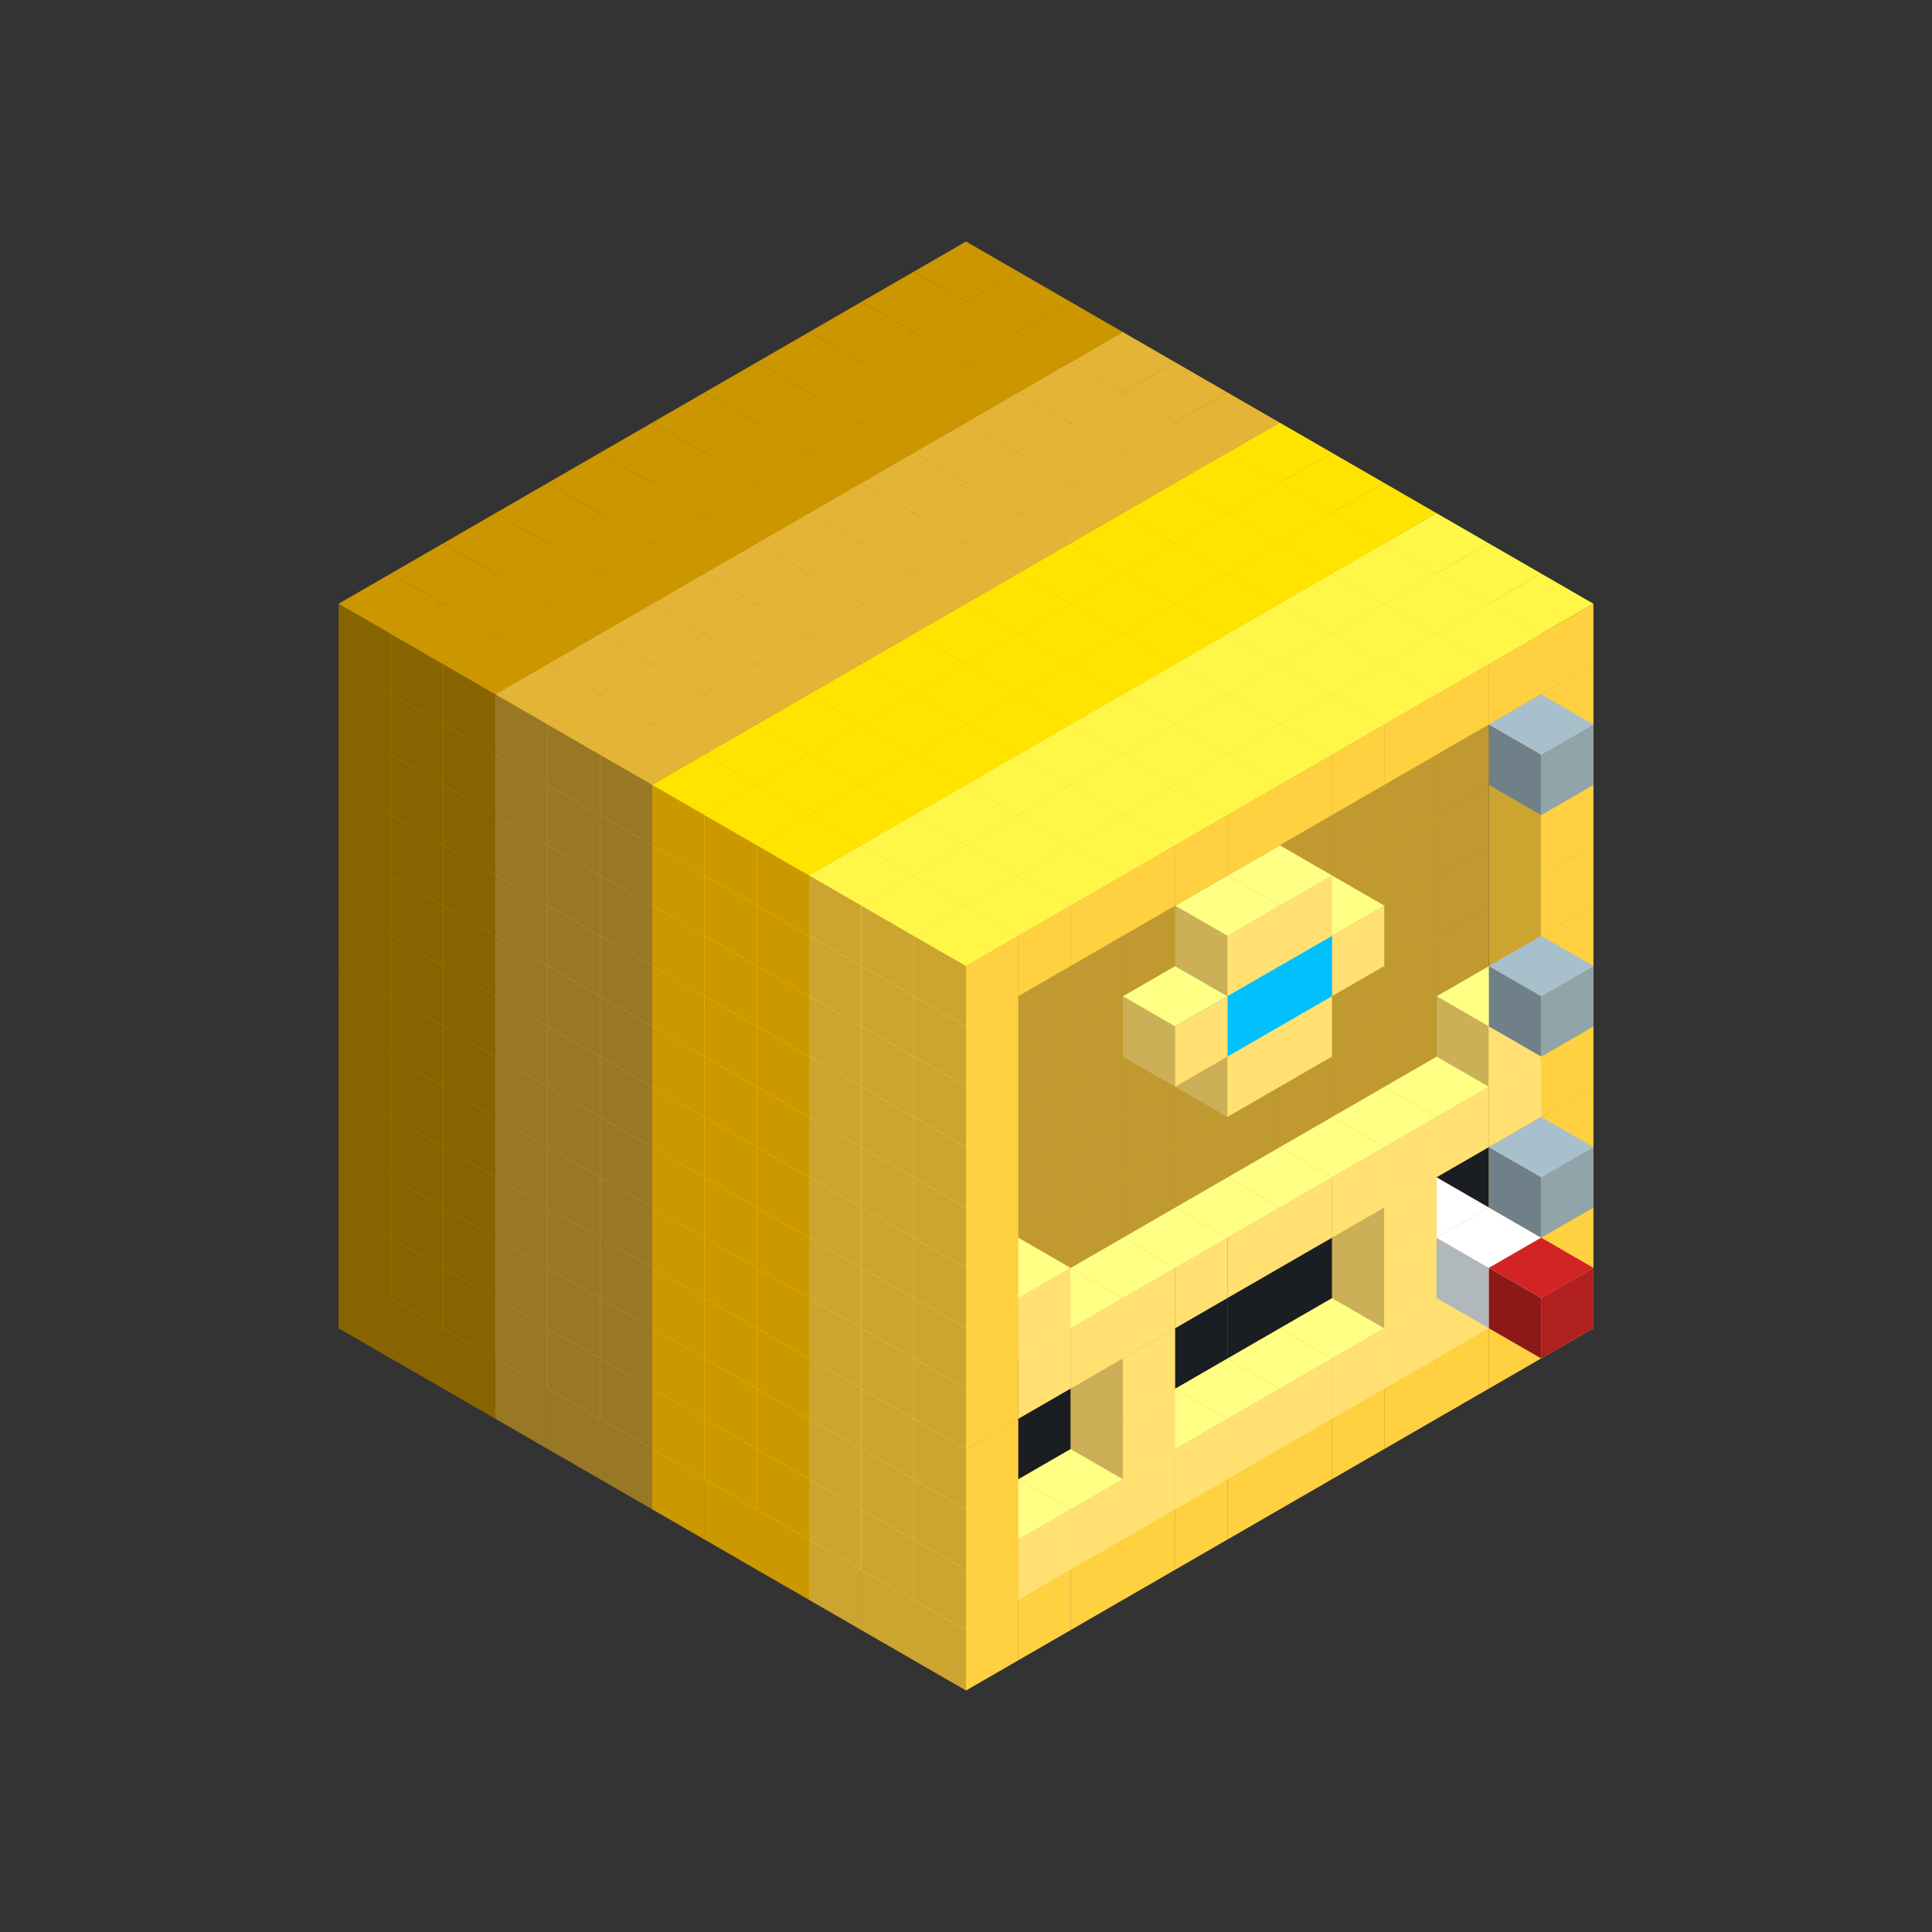 
<svg width='600' height='600' viewBox='4436371 5550000 3200000 3200000' xmlns='http://www.w3.org/2000/svg' xmlns:xlink='http://www.w3.org/1999/xlink'>
<rect x="4436371" y="5550000" width="3200000" height="3200000" fill="#333333" stroke="none"/>
<use xlink:href='#v-0x000001cc-6' transform='translate(983738,3600000)'/>
<use xlink:href='#v-0x000001cc-6' transform='translate(1070341,3650000)'/>
<use xlink:href='#v-0x000001cc-6' transform='translate(1156944,3700000)'/>
<use xlink:href='#v-0x000001cc-2' transform='translate(1243547,3750000)'/>
<use xlink:href='#v-0x000001cc-2' transform='translate(1330150,3800000)'/>
<use xlink:href='#v-0x000001cc-2' transform='translate(1416753,3850000)'/>
<use xlink:href='#v-0x000001cc-5' transform='translate(1503356,3900000)'/>
<use xlink:href='#v-0x000001cc-5' transform='translate(1589959,3950000)'/>
<use xlink:href='#v-0x000001cc-5' transform='translate(1676562,4000000)'/>
<use xlink:href='#v-0x000001cc-4' transform='translate(1763165,4050000)'/>
<use xlink:href='#v-0x000001cc-4' transform='translate(1849768,4100000)'/>
<use xlink:href='#v-0x000001cc-4' transform='translate(2889004,3600000)'/>
<use xlink:href='#v-0x000001cc-4' transform='translate(2802401,3650000)'/>
<use xlink:href='#v-0x000001cc-4' transform='translate(2715798,3700000)'/>
<use xlink:href='#v-0x000001cc-4' transform='translate(2629195,3750000)'/>
<use xlink:href='#v-0x000001cc-4' transform='translate(2542592,3800000)'/>
<use xlink:href='#v-0x000001cc-4' transform='translate(2455989,3850000)'/>
<use xlink:href='#v-0x000001cc-4' transform='translate(2369386,3900000)'/>
<use xlink:href='#v-0x000001cc-4' transform='translate(2282783,3950000)'/>
<use xlink:href='#v-0x000001cc-4' transform='translate(2196180,4000000)'/>
<use xlink:href='#v-0x000001cc-4' transform='translate(2109577,4050000)'/>
<use xlink:href='#v-0x000001cc-4' transform='translate(2022974,4100000)'/>
<use xlink:href='#v-0x000001cc-4' transform='translate(1936371,4150000)'/>
<use xlink:href='#v-0x000001cc-6' transform='translate(983738,3500000)'/>
<use xlink:href='#v-0x000001cc-6' transform='translate(1070341,3550000)'/>
<use xlink:href='#v-0x000001cc-6' transform='translate(1156944,3600000)'/>
<use xlink:href='#v-0x000001cc-2' transform='translate(1243547,3650000)'/>
<use xlink:href='#v-0x000001cc-2' transform='translate(1330150,3700000)'/>
<use xlink:href='#v-0x000001cc-2' transform='translate(1416753,3750000)'/>
<use xlink:href='#v-0x000001cc-5' transform='translate(1503356,3800000)'/>
<use xlink:href='#v-0x000001cc-5' transform='translate(1589959,3850000)'/>
<use xlink:href='#v-0x000001cc-5' transform='translate(1676562,3900000)'/>
<use xlink:href='#v-0x000001cc-4' transform='translate(1763165,3950000)'/>
<use xlink:href='#v-0x000001cc-2' transform='translate(2715798,3500000)'/>
<use xlink:href='#v-0x000001cc-2' transform='translate(2629195,3550000)'/>
<use xlink:href='#v-0x000001cc-2' transform='translate(2542592,3600000)'/>
<use xlink:href='#v-0x000001cc-2' transform='translate(2455989,3650000)'/>
<use xlink:href='#v-0x000001cc-2' transform='translate(2369386,3700000)'/>
<use xlink:href='#v-0x000001cc-2' transform='translate(2282783,3750000)'/>
<use xlink:href='#v-0x000001cc-2' transform='translate(2196180,3800000)'/>
<use xlink:href='#v-0x000001cc-2' transform='translate(2109577,3850000)'/>
<use xlink:href='#v-0x000001cc-2' transform='translate(2022974,3900000)'/>
<use xlink:href='#v-0x000001cc-2' transform='translate(1936371,3950000)'/>
<use xlink:href='#v-0x000001cc-4' transform='translate(1849768,4000000)'/>
<use xlink:href='#v-0x000001cc-4' transform='translate(2889004,3500000)'/>
<use xlink:href='#v-0x000001cc-1' transform='translate(2802401,3550000)'/>
<use xlink:href='#v-0x000001cc-1' transform='translate(2715798,3600000)'/>
<use xlink:href='#v-0x000001cc-1' transform='translate(2629195,3650000)'/>
<use xlink:href='#v-0x000001cc-1' transform='translate(2542592,3700000)'/>
<use xlink:href='#v-0x000001cc-1' transform='translate(2455989,3750000)'/>
<use xlink:href='#v-0x000001cc-1' transform='translate(2369386,3800000)'/>
<use xlink:href='#v-0x000001cc-1' transform='translate(2282783,3850000)'/>
<use xlink:href='#v-0x000001cc-1' transform='translate(2196180,3900000)'/>
<use xlink:href='#v-0x000001cc-1' transform='translate(2109577,3950000)'/>
<use xlink:href='#v-0x000001cc-1' transform='translate(2022974,4000000)'/>
<use xlink:href='#v-0x000001cc-4' transform='translate(1936371,4050000)'/>
<use xlink:href='#v-0x000001cc-6' transform='translate(983738,3400000)'/>
<use xlink:href='#v-0x000001cc-6' transform='translate(1070341,3450000)'/>
<use xlink:href='#v-0x000001cc-6' transform='translate(1156944,3500000)'/>
<use xlink:href='#v-0x000001cc-2' transform='translate(1243547,3550000)'/>
<use xlink:href='#v-0x000001cc-2' transform='translate(1330150,3600000)'/>
<use xlink:href='#v-0x000001cc-2' transform='translate(1416753,3650000)'/>
<use xlink:href='#v-0x000001cc-5' transform='translate(1503356,3700000)'/>
<use xlink:href='#v-0x000001cc-5' transform='translate(1589959,3750000)'/>
<use xlink:href='#v-0x000001cc-5' transform='translate(1676562,3800000)'/>
<use xlink:href='#v-0x000001cc-4' transform='translate(1763165,3850000)'/>
<use xlink:href='#v-0x000001cc-7' transform='translate(2715798,3400000)'/>
<use xlink:href='#v-0x000001cc-8' transform='translate(2629195,3450000)'/>
<use xlink:href='#v-0x000001cc-7' transform='translate(2542592,3500000)'/>
<use xlink:href='#v-0x000001cc-7' transform='translate(2455989,3550000)'/>
<use xlink:href='#v-0x000001cc-7' transform='translate(2369386,3600000)'/>
<use xlink:href='#v-0x000001cc-7' transform='translate(2282783,3650000)'/>
<use xlink:href='#v-0x000001cc-7' transform='translate(2196180,3700000)'/>
<use xlink:href='#v-0x000001cc-7' transform='translate(2109577,3750000)'/>
<use xlink:href='#v-0x000001cc-7' transform='translate(2022974,3800000)'/>
<use xlink:href='#v-0x000001cc-7' transform='translate(1936371,3850000)'/>
<use xlink:href='#v-0x000001cc-4' transform='translate(1849768,3900000)'/>
<use xlink:href='#v-0x000001cc-4' transform='translate(2889004,3400000)'/>
<use xlink:href='#v-0x000001cc-8' transform='translate(2715798,3500000)'/>
<use xlink:href='#v-0x000001cc-1' transform='translate(2629195,3550000)'/>
<use xlink:href='#v-0x000001cc-1' transform='translate(2196180,3800000)'/>
<use xlink:href='#v-0x000001cc-4' transform='translate(1936371,3950000)'/>
<use xlink:href='#v-0x000001cc-8' transform='translate(2802401,3550000)'/>
<use xlink:href='#v-0x000001cc-9' transform='translate(2889004,3600000)'/>
<use xlink:href='#v-0x000001cc-6' transform='translate(983738,3300000)'/>
<use xlink:href='#v-0x000001cc-6' transform='translate(1070341,3350000)'/>
<use xlink:href='#v-0x000001cc-6' transform='translate(1156944,3400000)'/>
<use xlink:href='#v-0x000001cc-2' transform='translate(1243547,3450000)'/>
<use xlink:href='#v-0x000001cc-2' transform='translate(1330150,3500000)'/>
<use xlink:href='#v-0x000001cc-2' transform='translate(1416753,3550000)'/>
<use xlink:href='#v-0x000001cc-5' transform='translate(1503356,3600000)'/>
<use xlink:href='#v-0x000001cc-5' transform='translate(1589959,3650000)'/>
<use xlink:href='#v-0x000001cc-5' transform='translate(1676562,3700000)'/>
<use xlink:href='#v-0x000001cc-4' transform='translate(1763165,3750000)'/>
<use xlink:href='#v-0x000001cc-7' transform='translate(2715798,3300000)'/>
<use xlink:href='#v-0x000001cc-7' transform='translate(2629195,3350000)'/>
<use xlink:href='#v-0x000001cc-7' transform='translate(2542592,3400000)'/>
<use xlink:href='#v-0x000001cc-7' transform='translate(2455989,3450000)'/>
<use xlink:href='#v-0x000001cc-7' transform='translate(2369386,3500000)'/>
<use xlink:href='#v-0x000001cc-7' transform='translate(2282783,3550000)'/>
<use xlink:href='#v-0x000001cc-7' transform='translate(2196180,3600000)'/>
<use xlink:href='#v-0x000001cc-7' transform='translate(2109577,3650000)'/>
<use xlink:href='#v-0x000001cc-7' transform='translate(2022974,3700000)'/>
<use xlink:href='#v-0x000001cc-7' transform='translate(1936371,3750000)'/>
<use xlink:href='#v-0x000001cc-4' transform='translate(1849768,3800000)'/>
<use xlink:href='#v-0x000001cc-4' transform='translate(2889004,3300000)'/>
<use xlink:href='#v-0x000001cc-1' transform='translate(2629195,3450000)'/>
<use xlink:href='#v-0x000001cc-1' transform='translate(2196180,3700000)'/>
<use xlink:href='#v-0x000001cc-4' transform='translate(1936371,3850000)'/>
<use xlink:href='#v-0x000001cc-6' transform='translate(983738,3200000)'/>
<use xlink:href='#v-0x000001cc-6' transform='translate(1070341,3250000)'/>
<use xlink:href='#v-0x000001cc-6' transform='translate(1156944,3300000)'/>
<use xlink:href='#v-0x000001cc-2' transform='translate(1243547,3350000)'/>
<use xlink:href='#v-0x000001cc-2' transform='translate(1330150,3400000)'/>
<use xlink:href='#v-0x000001cc-2' transform='translate(1416753,3450000)'/>
<use xlink:href='#v-0x000001cc-5' transform='translate(1503356,3500000)'/>
<use xlink:href='#v-0x000001cc-5' transform='translate(1589959,3550000)'/>
<use xlink:href='#v-0x000001cc-5' transform='translate(1676562,3600000)'/>
<use xlink:href='#v-0x000001cc-4' transform='translate(1763165,3650000)'/>
<use xlink:href='#v-0x000001cc-2' transform='translate(2715798,3200000)'/>
<use xlink:href='#v-0x000001cc-2' transform='translate(2629195,3250000)'/>
<use xlink:href='#v-0x000001cc-2' transform='translate(2542592,3300000)'/>
<use xlink:href='#v-0x000001cc-2' transform='translate(2455989,3350000)'/>
<use xlink:href='#v-0x000001cc-2' transform='translate(2369386,3400000)'/>
<use xlink:href='#v-0x000001cc-2' transform='translate(2282783,3450000)'/>
<use xlink:href='#v-0x000001cc-2' transform='translate(2196180,3500000)'/>
<use xlink:href='#v-0x000001cc-2' transform='translate(2109577,3550000)'/>
<use xlink:href='#v-0x000001cc-2' transform='translate(2022974,3600000)'/>
<use xlink:href='#v-0x000001cc-2' transform='translate(1936371,3650000)'/>
<use xlink:href='#v-0x000001cc-4' transform='translate(1849768,3700000)'/>
<use xlink:href='#v-0x000001cc-4' transform='translate(2889004,3200000)'/>
<use xlink:href='#v-0x000001cc-1' transform='translate(2802401,3250000)'/>
<use xlink:href='#v-0x000001cc-1' transform='translate(2715798,3300000)'/>
<use xlink:href='#v-0x000001cc-1' transform='translate(2629195,3350000)'/>
<use xlink:href='#v-0x000001cc-1' transform='translate(2542592,3400000)'/>
<use xlink:href='#v-0x000001cc-1' transform='translate(2455989,3450000)'/>
<use xlink:href='#v-0x000001cc-1' transform='translate(2369386,3500000)'/>
<use xlink:href='#v-0x000001cc-1' transform='translate(2282783,3550000)'/>
<use xlink:href='#v-0x000001cc-1' transform='translate(2196180,3600000)'/>
<use xlink:href='#v-0x000001cc-1' transform='translate(2109577,3650000)'/>
<use xlink:href='#v-0x000001cc-1' transform='translate(2022974,3700000)'/>
<use xlink:href='#v-0x000001cc-4' transform='translate(1936371,3750000)'/>
<use xlink:href='#v-0x000001cc-10' transform='translate(2889004,3400000)'/>
<use xlink:href='#v-0x000001cc-6' transform='translate(983738,3100000)'/>
<use xlink:href='#v-0x000001cc-6' transform='translate(1070341,3150000)'/>
<use xlink:href='#v-0x000001cc-6' transform='translate(1156944,3200000)'/>
<use xlink:href='#v-0x000001cc-2' transform='translate(1243547,3250000)'/>
<use xlink:href='#v-0x000001cc-2' transform='translate(1330150,3300000)'/>
<use xlink:href='#v-0x000001cc-2' transform='translate(1416753,3350000)'/>
<use xlink:href='#v-0x000001cc-5' transform='translate(1503356,3400000)'/>
<use xlink:href='#v-0x000001cc-5' transform='translate(1589959,3450000)'/>
<use xlink:href='#v-0x000001cc-5' transform='translate(1676562,3500000)'/>
<use xlink:href='#v-0x000001cc-4' transform='translate(1763165,3550000)'/>
<use xlink:href='#v-0x000001cc-2' transform='translate(2715798,3100000)'/>
<use xlink:href='#v-0x000001cc-2' transform='translate(2629195,3150000)'/>
<use xlink:href='#v-0x000001cc-2' transform='translate(2542592,3200000)'/>
<use xlink:href='#v-0x000001cc-2' transform='translate(2455989,3250000)'/>
<use xlink:href='#v-0x000001cc-2' transform='translate(2369386,3300000)'/>
<use xlink:href='#v-0x000001cc-2' transform='translate(2282783,3350000)'/>
<use xlink:href='#v-0x000001cc-2' transform='translate(2196180,3400000)'/>
<use xlink:href='#v-0x000001cc-2' transform='translate(2109577,3450000)'/>
<use xlink:href='#v-0x000001cc-2' transform='translate(2022974,3500000)'/>
<use xlink:href='#v-0x000001cc-2' transform='translate(1936371,3550000)'/>
<use xlink:href='#v-0x000001cc-4' transform='translate(1849768,3600000)'/>
<use xlink:href='#v-0x000001cc-4' transform='translate(2889004,3100000)'/>
<use xlink:href='#v-0x000001cc-1' transform='translate(2802401,3150000)'/>
<use xlink:href='#v-0x000001cc-1' transform='translate(2022974,3600000)'/>
<use xlink:href='#v-0x000001cc-4' transform='translate(1936371,3650000)'/>
<use xlink:href='#v-0x000001cc-6' transform='translate(983738,3000000)'/>
<use xlink:href='#v-0x000001cc-6' transform='translate(1070341,3050000)'/>
<use xlink:href='#v-0x000001cc-6' transform='translate(1156944,3100000)'/>
<use xlink:href='#v-0x000001cc-2' transform='translate(1243547,3150000)'/>
<use xlink:href='#v-0x000001cc-2' transform='translate(1330150,3200000)'/>
<use xlink:href='#v-0x000001cc-2' transform='translate(1416753,3250000)'/>
<use xlink:href='#v-0x000001cc-5' transform='translate(1503356,3300000)'/>
<use xlink:href='#v-0x000001cc-5' transform='translate(1589959,3350000)'/>
<use xlink:href='#v-0x000001cc-5' transform='translate(1676562,3400000)'/>
<use xlink:href='#v-0x000001cc-4' transform='translate(1763165,3450000)'/>
<use xlink:href='#v-0x000001cc-2' transform='translate(2715798,3000000)'/>
<use xlink:href='#v-0x000001cc-2' transform='translate(2629195,3050000)'/>
<use xlink:href='#v-0x000001cc-2' transform='translate(2542592,3100000)'/>
<use xlink:href='#v-0x000001cc-2' transform='translate(2455989,3150000)'/>
<use xlink:href='#v-0x000001cc-2' transform='translate(2369386,3200000)'/>
<use xlink:href='#v-0x000001cc-2' transform='translate(2282783,3250000)'/>
<use xlink:href='#v-0x000001cc-2' transform='translate(2196180,3300000)'/>
<use xlink:href='#v-0x000001cc-2' transform='translate(2109577,3350000)'/>
<use xlink:href='#v-0x000001cc-2' transform='translate(2022974,3400000)'/>
<use xlink:href='#v-0x000001cc-2' transform='translate(1936371,3450000)'/>
<use xlink:href='#v-0x000001cc-4' transform='translate(1849768,3500000)'/>
<use xlink:href='#v-0x000001cc-4' transform='translate(2889004,3000000)'/>
<use xlink:href='#v-0x000001cc-4' transform='translate(1936371,3550000)'/>
<use xlink:href='#v-0x000001cc-6' transform='translate(983738,2900000)'/>
<use xlink:href='#v-0x000001cc-6' transform='translate(1070341,2950000)'/>
<use xlink:href='#v-0x000001cc-6' transform='translate(1156944,3000000)'/>
<use xlink:href='#v-0x000001cc-2' transform='translate(1243547,3050000)'/>
<use xlink:href='#v-0x000001cc-2' transform='translate(1330150,3100000)'/>
<use xlink:href='#v-0x000001cc-2' transform='translate(1416753,3150000)'/>
<use xlink:href='#v-0x000001cc-5' transform='translate(1503356,3200000)'/>
<use xlink:href='#v-0x000001cc-5' transform='translate(1589959,3250000)'/>
<use xlink:href='#v-0x000001cc-5' transform='translate(1676562,3300000)'/>
<use xlink:href='#v-0x000001cc-4' transform='translate(1763165,3350000)'/>
<use xlink:href='#v-0x000001cc-2' transform='translate(2715798,2900000)'/>
<use xlink:href='#v-0x000001cc-2' transform='translate(2629195,2950000)'/>
<use xlink:href='#v-0x000001cc-2' transform='translate(2542592,3000000)'/>
<use xlink:href='#v-0x000001cc-2' transform='translate(2455989,3050000)'/>
<use xlink:href='#v-0x000001cc-2' transform='translate(2369386,3100000)'/>
<use xlink:href='#v-0x000001cc-2' transform='translate(2282783,3150000)'/>
<use xlink:href='#v-0x000001cc-2' transform='translate(2196180,3200000)'/>
<use xlink:href='#v-0x000001cc-2' transform='translate(2109577,3250000)'/>
<use xlink:href='#v-0x000001cc-2' transform='translate(2022974,3300000)'/>
<use xlink:href='#v-0x000001cc-2' transform='translate(1936371,3350000)'/>
<use xlink:href='#v-0x000001cc-4' transform='translate(1849768,3400000)'/>
<use xlink:href='#v-0x000001cc-4' transform='translate(2889004,2900000)'/>
<use xlink:href='#v-0x000001cc-1' transform='translate(2455989,3150000)'/>
<use xlink:href='#v-0x000001cc-1' transform='translate(2369386,3200000)'/>
<use xlink:href='#v-0x000001cc-4' transform='translate(1936371,3450000)'/>
<use xlink:href='#v-0x000001cc-10' transform='translate(2889004,3100000)'/>
<use xlink:href='#v-0x000001cc-6' transform='translate(983738,2800000)'/>
<use xlink:href='#v-0x000001cc-6' transform='translate(1070341,2850000)'/>
<use xlink:href='#v-0x000001cc-6' transform='translate(1156944,2900000)'/>
<use xlink:href='#v-0x000001cc-2' transform='translate(1243547,2950000)'/>
<use xlink:href='#v-0x000001cc-2' transform='translate(1330150,3000000)'/>
<use xlink:href='#v-0x000001cc-2' transform='translate(1416753,3050000)'/>
<use xlink:href='#v-0x000001cc-5' transform='translate(1503356,3100000)'/>
<use xlink:href='#v-0x000001cc-5' transform='translate(1589959,3150000)'/>
<use xlink:href='#v-0x000001cc-5' transform='translate(1676562,3200000)'/>
<use xlink:href='#v-0x000001cc-4' transform='translate(1763165,3250000)'/>
<use xlink:href='#v-0x000001cc-2' transform='translate(2715798,2800000)'/>
<use xlink:href='#v-0x000001cc-2' transform='translate(2629195,2850000)'/>
<use xlink:href='#v-0x000001cc-2' transform='translate(2542592,2900000)'/>
<use xlink:href='#v-0x000001cc-2' transform='translate(2455989,2950000)'/>
<use xlink:href='#v-0x000001cc-2' transform='translate(2369386,3000000)'/>
<use xlink:href='#v-0x000001cc-2' transform='translate(2282783,3050000)'/>
<use xlink:href='#v-0x000001cc-2' transform='translate(2196180,3100000)'/>
<use xlink:href='#v-0x000001cc-2' transform='translate(2109577,3150000)'/>
<use xlink:href='#v-0x000001cc-2' transform='translate(2022974,3200000)'/>
<use xlink:href='#v-0x000001cc-2' transform='translate(1936371,3250000)'/>
<use xlink:href='#v-0x000001cc-4' transform='translate(1849768,3300000)'/>
<use xlink:href='#v-0x000001cc-4' transform='translate(2889004,2800000)'/>
<use xlink:href='#v-0x000001cc-1' transform='translate(2542592,3000000)'/>
<use xlink:href='#v-0x000001cc-3' transform='translate(2455989,3050000)'/>
<use xlink:href='#v-0x000001cc-3' transform='translate(2369386,3100000)'/>
<use xlink:href='#v-0x000001cc-1' transform='translate(2282783,3150000)'/>
<use xlink:href='#v-0x000001cc-4' transform='translate(1936371,3350000)'/>
<use xlink:href='#v-0x000001cc-6' transform='translate(983738,2700000)'/>
<use xlink:href='#v-0x000001cc-6' transform='translate(1070341,2750000)'/>
<use xlink:href='#v-0x000001cc-6' transform='translate(1156944,2800000)'/>
<use xlink:href='#v-0x000001cc-2' transform='translate(1243547,2850000)'/>
<use xlink:href='#v-0x000001cc-2' transform='translate(1330150,2900000)'/>
<use xlink:href='#v-0x000001cc-2' transform='translate(1416753,2950000)'/>
<use xlink:href='#v-0x000001cc-5' transform='translate(1503356,3000000)'/>
<use xlink:href='#v-0x000001cc-5' transform='translate(1589959,3050000)'/>
<use xlink:href='#v-0x000001cc-5' transform='translate(1676562,3100000)'/>
<use xlink:href='#v-0x000001cc-4' transform='translate(1763165,3150000)'/>
<use xlink:href='#v-0x000001cc-2' transform='translate(2715798,2700000)'/>
<use xlink:href='#v-0x000001cc-2' transform='translate(2629195,2750000)'/>
<use xlink:href='#v-0x000001cc-2' transform='translate(2542592,2800000)'/>
<use xlink:href='#v-0x000001cc-2' transform='translate(2455989,2850000)'/>
<use xlink:href='#v-0x000001cc-2' transform='translate(2369386,2900000)'/>
<use xlink:href='#v-0x000001cc-2' transform='translate(2282783,2950000)'/>
<use xlink:href='#v-0x000001cc-2' transform='translate(2196180,3000000)'/>
<use xlink:href='#v-0x000001cc-2' transform='translate(2109577,3050000)'/>
<use xlink:href='#v-0x000001cc-2' transform='translate(2022974,3100000)'/>
<use xlink:href='#v-0x000001cc-2' transform='translate(1936371,3150000)'/>
<use xlink:href='#v-0x000001cc-4' transform='translate(1849768,3200000)'/>
<use xlink:href='#v-0x000001cc-4' transform='translate(2889004,2700000)'/>
<use xlink:href='#v-0x000001cc-1' transform='translate(2455989,2950000)'/>
<use xlink:href='#v-0x000001cc-1' transform='translate(2369386,3000000)'/>
<use xlink:href='#v-0x000001cc-4' transform='translate(1936371,3250000)'/>
<use xlink:href='#v-0x000001cc-6' transform='translate(983738,2600000)'/>
<use xlink:href='#v-0x000001cc-6' transform='translate(1070341,2650000)'/>
<use xlink:href='#v-0x000001cc-6' transform='translate(1156944,2700000)'/>
<use xlink:href='#v-0x000001cc-2' transform='translate(1243547,2750000)'/>
<use xlink:href='#v-0x000001cc-2' transform='translate(1330150,2800000)'/>
<use xlink:href='#v-0x000001cc-2' transform='translate(1416753,2850000)'/>
<use xlink:href='#v-0x000001cc-5' transform='translate(1503356,2900000)'/>
<use xlink:href='#v-0x000001cc-5' transform='translate(1589959,2950000)'/>
<use xlink:href='#v-0x000001cc-5' transform='translate(1676562,3000000)'/>
<use xlink:href='#v-0x000001cc-4' transform='translate(1763165,3050000)'/>
<use xlink:href='#v-0x000001cc-2' transform='translate(2715798,2600000)'/>
<use xlink:href='#v-0x000001cc-2' transform='translate(2629195,2650000)'/>
<use xlink:href='#v-0x000001cc-2' transform='translate(2542592,2700000)'/>
<use xlink:href='#v-0x000001cc-2' transform='translate(2455989,2750000)'/>
<use xlink:href='#v-0x000001cc-2' transform='translate(2369386,2800000)'/>
<use xlink:href='#v-0x000001cc-2' transform='translate(2282783,2850000)'/>
<use xlink:href='#v-0x000001cc-2' transform='translate(2196180,2900000)'/>
<use xlink:href='#v-0x000001cc-2' transform='translate(2109577,2950000)'/>
<use xlink:href='#v-0x000001cc-2' transform='translate(2022974,3000000)'/>
<use xlink:href='#v-0x000001cc-2' transform='translate(1936371,3050000)'/>
<use xlink:href='#v-0x000001cc-4' transform='translate(1849768,3100000)'/>
<use xlink:href='#v-0x000001cc-4' transform='translate(2889004,2600000)'/>
<use xlink:href='#v-0x000001cc-4' transform='translate(1936371,3150000)'/>
<use xlink:href='#v-0x000001cc-6' transform='translate(1936371,1950000)'/>
<use xlink:href='#v-0x000001cc-6' transform='translate(1849768,2000000)'/>
<use xlink:href='#v-0x000001cc-6' transform='translate(1763165,2050000)'/>
<use xlink:href='#v-0x000001cc-6' transform='translate(1676562,2100000)'/>
<use xlink:href='#v-0x000001cc-6' transform='translate(1589959,2150000)'/>
<use xlink:href='#v-0x000001cc-6' transform='translate(1503356,2200000)'/>
<use xlink:href='#v-0x000001cc-6' transform='translate(1416753,2250000)'/>
<use xlink:href='#v-0x000001cc-6' transform='translate(1330150,2300000)'/>
<use xlink:href='#v-0x000001cc-6' transform='translate(1243547,2350000)'/>
<use xlink:href='#v-0x000001cc-6' transform='translate(1156944,2400000)'/>
<use xlink:href='#v-0x000001cc-6' transform='translate(1070341,2450000)'/>
<use xlink:href='#v-0x000001cc-6' transform='translate(983738,2500000)'/>
<use xlink:href='#v-0x000001cc-6' transform='translate(2022974,2000000)'/>
<use xlink:href='#v-0x000001cc-6' transform='translate(1936371,2050000)'/>
<use xlink:href='#v-0x000001cc-6' transform='translate(1849768,2100000)'/>
<use xlink:href='#v-0x000001cc-6' transform='translate(1763165,2150000)'/>
<use xlink:href='#v-0x000001cc-6' transform='translate(1676562,2200000)'/>
<use xlink:href='#v-0x000001cc-6' transform='translate(1589959,2250000)'/>
<use xlink:href='#v-0x000001cc-6' transform='translate(1503356,2300000)'/>
<use xlink:href='#v-0x000001cc-6' transform='translate(1416753,2350000)'/>
<use xlink:href='#v-0x000001cc-6' transform='translate(1330150,2400000)'/>
<use xlink:href='#v-0x000001cc-6' transform='translate(1243547,2450000)'/>
<use xlink:href='#v-0x000001cc-6' transform='translate(1156944,2500000)'/>
<use xlink:href='#v-0x000001cc-6' transform='translate(1070341,2550000)'/>
<use xlink:href='#v-0x000001cc-6' transform='translate(2109577,2050000)'/>
<use xlink:href='#v-0x000001cc-6' transform='translate(2022974,2100000)'/>
<use xlink:href='#v-0x000001cc-6' transform='translate(1936371,2150000)'/>
<use xlink:href='#v-0x000001cc-6' transform='translate(1849768,2200000)'/>
<use xlink:href='#v-0x000001cc-6' transform='translate(1763165,2250000)'/>
<use xlink:href='#v-0x000001cc-6' transform='translate(1676562,2300000)'/>
<use xlink:href='#v-0x000001cc-6' transform='translate(1589959,2350000)'/>
<use xlink:href='#v-0x000001cc-6' transform='translate(1503356,2400000)'/>
<use xlink:href='#v-0x000001cc-6' transform='translate(1416753,2450000)'/>
<use xlink:href='#v-0x000001cc-6' transform='translate(1330150,2500000)'/>
<use xlink:href='#v-0x000001cc-6' transform='translate(1243547,2550000)'/>
<use xlink:href='#v-0x000001cc-6' transform='translate(1156944,2600000)'/>
<use xlink:href='#v-0x000001cc-2' transform='translate(2196180,2100000)'/>
<use xlink:href='#v-0x000001cc-2' transform='translate(2109577,2150000)'/>
<use xlink:href='#v-0x000001cc-2' transform='translate(2022974,2200000)'/>
<use xlink:href='#v-0x000001cc-2' transform='translate(1936371,2250000)'/>
<use xlink:href='#v-0x000001cc-2' transform='translate(1849768,2300000)'/>
<use xlink:href='#v-0x000001cc-2' transform='translate(1763165,2350000)'/>
<use xlink:href='#v-0x000001cc-2' transform='translate(1676562,2400000)'/>
<use xlink:href='#v-0x000001cc-2' transform='translate(1589959,2450000)'/>
<use xlink:href='#v-0x000001cc-2' transform='translate(1503356,2500000)'/>
<use xlink:href='#v-0x000001cc-2' transform='translate(1416753,2550000)'/>
<use xlink:href='#v-0x000001cc-2' transform='translate(1330150,2600000)'/>
<use xlink:href='#v-0x000001cc-2' transform='translate(1243547,2650000)'/>
<use xlink:href='#v-0x000001cc-2' transform='translate(2282783,2150000)'/>
<use xlink:href='#v-0x000001cc-2' transform='translate(2196180,2200000)'/>
<use xlink:href='#v-0x000001cc-2' transform='translate(2109577,2250000)'/>
<use xlink:href='#v-0x000001cc-2' transform='translate(2022974,2300000)'/>
<use xlink:href='#v-0x000001cc-2' transform='translate(1936371,2350000)'/>
<use xlink:href='#v-0x000001cc-2' transform='translate(1849768,2400000)'/>
<use xlink:href='#v-0x000001cc-2' transform='translate(1763165,2450000)'/>
<use xlink:href='#v-0x000001cc-2' transform='translate(1676562,2500000)'/>
<use xlink:href='#v-0x000001cc-2' transform='translate(1589959,2550000)'/>
<use xlink:href='#v-0x000001cc-2' transform='translate(1503356,2600000)'/>
<use xlink:href='#v-0x000001cc-2' transform='translate(1416753,2650000)'/>
<use xlink:href='#v-0x000001cc-2' transform='translate(1330150,2700000)'/>
<use xlink:href='#v-0x000001cc-2' transform='translate(2369386,2200000)'/>
<use xlink:href='#v-0x000001cc-2' transform='translate(2282783,2250000)'/>
<use xlink:href='#v-0x000001cc-2' transform='translate(2196180,2300000)'/>
<use xlink:href='#v-0x000001cc-2' transform='translate(2109577,2350000)'/>
<use xlink:href='#v-0x000001cc-2' transform='translate(2022974,2400000)'/>
<use xlink:href='#v-0x000001cc-2' transform='translate(1936371,2450000)'/>
<use xlink:href='#v-0x000001cc-2' transform='translate(1849768,2500000)'/>
<use xlink:href='#v-0x000001cc-2' transform='translate(1763165,2550000)'/>
<use xlink:href='#v-0x000001cc-2' transform='translate(1676562,2600000)'/>
<use xlink:href='#v-0x000001cc-2' transform='translate(1589959,2650000)'/>
<use xlink:href='#v-0x000001cc-2' transform='translate(1503356,2700000)'/>
<use xlink:href='#v-0x000001cc-2' transform='translate(1416753,2750000)'/>
<use xlink:href='#v-0x000001cc-5' transform='translate(2455989,2250000)'/>
<use xlink:href='#v-0x000001cc-5' transform='translate(2369386,2300000)'/>
<use xlink:href='#v-0x000001cc-5' transform='translate(2282783,2350000)'/>
<use xlink:href='#v-0x000001cc-5' transform='translate(2196180,2400000)'/>
<use xlink:href='#v-0x000001cc-5' transform='translate(2109577,2450000)'/>
<use xlink:href='#v-0x000001cc-5' transform='translate(2022974,2500000)'/>
<use xlink:href='#v-0x000001cc-5' transform='translate(1936371,2550000)'/>
<use xlink:href='#v-0x000001cc-5' transform='translate(1849768,2600000)'/>
<use xlink:href='#v-0x000001cc-5' transform='translate(1763165,2650000)'/>
<use xlink:href='#v-0x000001cc-5' transform='translate(1676562,2700000)'/>
<use xlink:href='#v-0x000001cc-5' transform='translate(1589959,2750000)'/>
<use xlink:href='#v-0x000001cc-5' transform='translate(1503356,2800000)'/>
<use xlink:href='#v-0x000001cc-5' transform='translate(2542592,2300000)'/>
<use xlink:href='#v-0x000001cc-5' transform='translate(2455989,2350000)'/>
<use xlink:href='#v-0x000001cc-5' transform='translate(2369386,2400000)'/>
<use xlink:href='#v-0x000001cc-5' transform='translate(2282783,2450000)'/>
<use xlink:href='#v-0x000001cc-5' transform='translate(2196180,2500000)'/>
<use xlink:href='#v-0x000001cc-5' transform='translate(2109577,2550000)'/>
<use xlink:href='#v-0x000001cc-5' transform='translate(2022974,2600000)'/>
<use xlink:href='#v-0x000001cc-5' transform='translate(1936371,2650000)'/>
<use xlink:href='#v-0x000001cc-5' transform='translate(1849768,2700000)'/>
<use xlink:href='#v-0x000001cc-5' transform='translate(1763165,2750000)'/>
<use xlink:href='#v-0x000001cc-5' transform='translate(1676562,2800000)'/>
<use xlink:href='#v-0x000001cc-5' transform='translate(1589959,2850000)'/>
<use xlink:href='#v-0x000001cc-5' transform='translate(2629195,2350000)'/>
<use xlink:href='#v-0x000001cc-5' transform='translate(2542592,2400000)'/>
<use xlink:href='#v-0x000001cc-5' transform='translate(2455989,2450000)'/>
<use xlink:href='#v-0x000001cc-5' transform='translate(2369386,2500000)'/>
<use xlink:href='#v-0x000001cc-5' transform='translate(2282783,2550000)'/>
<use xlink:href='#v-0x000001cc-5' transform='translate(2196180,2600000)'/>
<use xlink:href='#v-0x000001cc-5' transform='translate(2109577,2650000)'/>
<use xlink:href='#v-0x000001cc-5' transform='translate(2022974,2700000)'/>
<use xlink:href='#v-0x000001cc-5' transform='translate(1936371,2750000)'/>
<use xlink:href='#v-0x000001cc-5' transform='translate(1849768,2800000)'/>
<use xlink:href='#v-0x000001cc-5' transform='translate(1763165,2850000)'/>
<use xlink:href='#v-0x000001cc-5' transform='translate(1676562,2900000)'/>
<use xlink:href='#v-0x000001cc-4' transform='translate(2715798,2400000)'/>
<use xlink:href='#v-0x000001cc-4' transform='translate(2629195,2450000)'/>
<use xlink:href='#v-0x000001cc-4' transform='translate(2542592,2500000)'/>
<use xlink:href='#v-0x000001cc-4' transform='translate(2455989,2550000)'/>
<use xlink:href='#v-0x000001cc-4' transform='translate(2369386,2600000)'/>
<use xlink:href='#v-0x000001cc-4' transform='translate(2282783,2650000)'/>
<use xlink:href='#v-0x000001cc-4' transform='translate(2196180,2700000)'/>
<use xlink:href='#v-0x000001cc-4' transform='translate(2109577,2750000)'/>
<use xlink:href='#v-0x000001cc-4' transform='translate(2022974,2800000)'/>
<use xlink:href='#v-0x000001cc-4' transform='translate(1936371,2850000)'/>
<use xlink:href='#v-0x000001cc-4' transform='translate(1849768,2900000)'/>
<use xlink:href='#v-0x000001cc-4' transform='translate(1763165,2950000)'/>
<use xlink:href='#v-0x000001cc-4' transform='translate(2802401,2450000)'/>
<use xlink:href='#v-0x000001cc-4' transform='translate(2715798,2500000)'/>
<use xlink:href='#v-0x000001cc-4' transform='translate(2629195,2550000)'/>
<use xlink:href='#v-0x000001cc-4' transform='translate(2542592,2600000)'/>
<use xlink:href='#v-0x000001cc-4' transform='translate(2455989,2650000)'/>
<use xlink:href='#v-0x000001cc-4' transform='translate(2369386,2700000)'/>
<use xlink:href='#v-0x000001cc-4' transform='translate(2282783,2750000)'/>
<use xlink:href='#v-0x000001cc-4' transform='translate(2196180,2800000)'/>
<use xlink:href='#v-0x000001cc-4' transform='translate(2109577,2850000)'/>
<use xlink:href='#v-0x000001cc-4' transform='translate(2022974,2900000)'/>
<use xlink:href='#v-0x000001cc-4' transform='translate(1936371,2950000)'/>
<use xlink:href='#v-0x000001cc-4' transform='translate(1849768,3000000)'/>
<use xlink:href='#v-0x000001cc-4' transform='translate(2889004,2500000)'/>
<use xlink:href='#v-0x000001cc-4' transform='translate(2802401,2550000)'/>
<use xlink:href='#v-0x000001cc-4' transform='translate(2715798,2600000)'/>
<use xlink:href='#v-0x000001cc-4' transform='translate(2629195,2650000)'/>
<use xlink:href='#v-0x000001cc-4' transform='translate(2542592,2700000)'/>
<use xlink:href='#v-0x000001cc-4' transform='translate(2455989,2750000)'/>
<use xlink:href='#v-0x000001cc-4' transform='translate(2369386,2800000)'/>
<use xlink:href='#v-0x000001cc-4' transform='translate(2282783,2850000)'/>
<use xlink:href='#v-0x000001cc-4' transform='translate(2196180,2900000)'/>
<use xlink:href='#v-0x000001cc-4' transform='translate(2109577,2950000)'/>
<use xlink:href='#v-0x000001cc-4' transform='translate(2022974,3000000)'/>
<use xlink:href='#v-0x000001cc-4' transform='translate(1936371,3050000)'/>
<use xlink:href='#v-0x000001cc-10' transform='translate(2889004,2700000)'/>
<defs>
<g id='v-0x000001cc-1'>
<polygon points='4100000,4100000 4100000,4200000 4013397,4150000 4013397,4050000' fill='#ccb058'/>
<polygon points='4100000,4100000 4100000,4200000 4186602,4150000 4186602,4050000' fill='#ffe070'/>
<polygon points='4100000,4100000 4013397,4050000 4100000,4000000 4186602,4050000' fill='#ffff84'/>
</g>
<g id='v-0x000001cc-2'>
<polygon points='4100000,4100000 4100000,4200000 4013397,4150000 4013397,4050000' fill='#987824'/>
<polygon points='4100000,4100000 4100000,4200000 4186602,4150000 4186602,4050000' fill='#c09930'/>
<polygon points='4100000,4100000 4013397,4050000 4100000,4000000 4186602,4050000' fill='#e4b436'/>
</g>
<g id='v-0x000001cc-3'>
<polygon points='4100000,4100000 4100000,4200000 4013397,4150000 4013397,4050000' fill='#0098cc'/>
<polygon points='4100000,4100000 4100000,4200000 4186602,4150000 4186602,4050000' fill='#00c0ff'/>
<polygon points='4100000,4100000 4013397,4050000 4100000,4000000 4186602,4050000' fill='#00e4ff'/>
</g>
<g id='v-0x000001cc-4'>
<polygon points='4100000,4100000 4100000,4200000 4013397,4150000 4013397,4050000' fill='#cca430'/>
<polygon points='4100000,4100000 4100000,4200000 4186602,4150000 4186602,4050000' fill='#ffd040'/>
<polygon points='4100000,4100000 4013397,4050000 4100000,4000000 4186602,4050000' fill='#fff648'/>
</g>
<g id='v-0x000001cc-5'>
<polygon points='4100000,4100000 4100000,4200000 4013397,4150000 4013397,4050000' fill='#cc9800'/>
<polygon points='4100000,4100000 4100000,4200000 4186602,4150000 4186602,4050000' fill='#ffc000'/>
<polygon points='4100000,4100000 4013397,4050000 4100000,4000000 4186602,4050000' fill='#ffe400'/>
</g>
<g id='v-0x000001cc-6'>
<polygon points='4100000,4100000 4100000,4200000 4013397,4150000 4013397,4050000' fill='#886400'/>
<polygon points='4100000,4100000 4100000,4200000 4186602,4150000 4186602,4050000' fill='#aa8000'/>
<polygon points='4100000,4100000 4013397,4050000 4100000,4000000 4186602,4050000' fill='#cc9600'/>
</g>
<g id='v-0x000001cc-7'>
<polygon points='4100000,4100000 4100000,4200000 4013397,4150000 4013397,4050000' fill='#141418'/>
<polygon points='4100000,4100000 4100000,4200000 4186602,4150000 4186602,4050000' fill='#1a1d22'/>
<polygon points='4100000,4100000 4013397,4050000 4100000,4000000 4186602,4050000' fill='#1e1e24'/>
</g>
<g id='v-0x000001cc-8'>
<polygon points='4100000,4100000 4100000,4200000 4013397,4150000 4013397,4050000' fill='#b0b8bc'/>
<polygon points='4100000,4100000 4100000,4200000 4186602,4150000 4186602,4050000' fill='#e0e8ee'/>
<polygon points='4100000,4100000 4013397,4050000 4100000,4000000 4186602,4050000' fill='#ffffff'/>
</g>
<g id='v-0x000001cc-9'>
<polygon points='4100000,4100000 4100000,4200000 4013397,4150000 4013397,4050000' fill='#8c1818'/>
<polygon points='4100000,4100000 4100000,4200000 4186602,4150000 4186602,4050000' fill='#b02020'/>
<polygon points='4100000,4100000 4013397,4050000 4100000,4000000 4186602,4050000' fill='#d22424'/>
</g>
<g id='v-0x000001cc-10'>
<polygon points='4100000,4100000 4100000,4200000 4013397,4150000 4013397,4050000' fill='#708088'/>
<polygon points='4100000,4100000 4100000,4200000 4186602,4150000 4186602,4050000' fill='#90a4aa'/>
<polygon points='4100000,4100000 4013397,4050000 4100000,4000000 4186602,4050000' fill='#a8c0cc'/>
</g>
</defs>
</svg>
